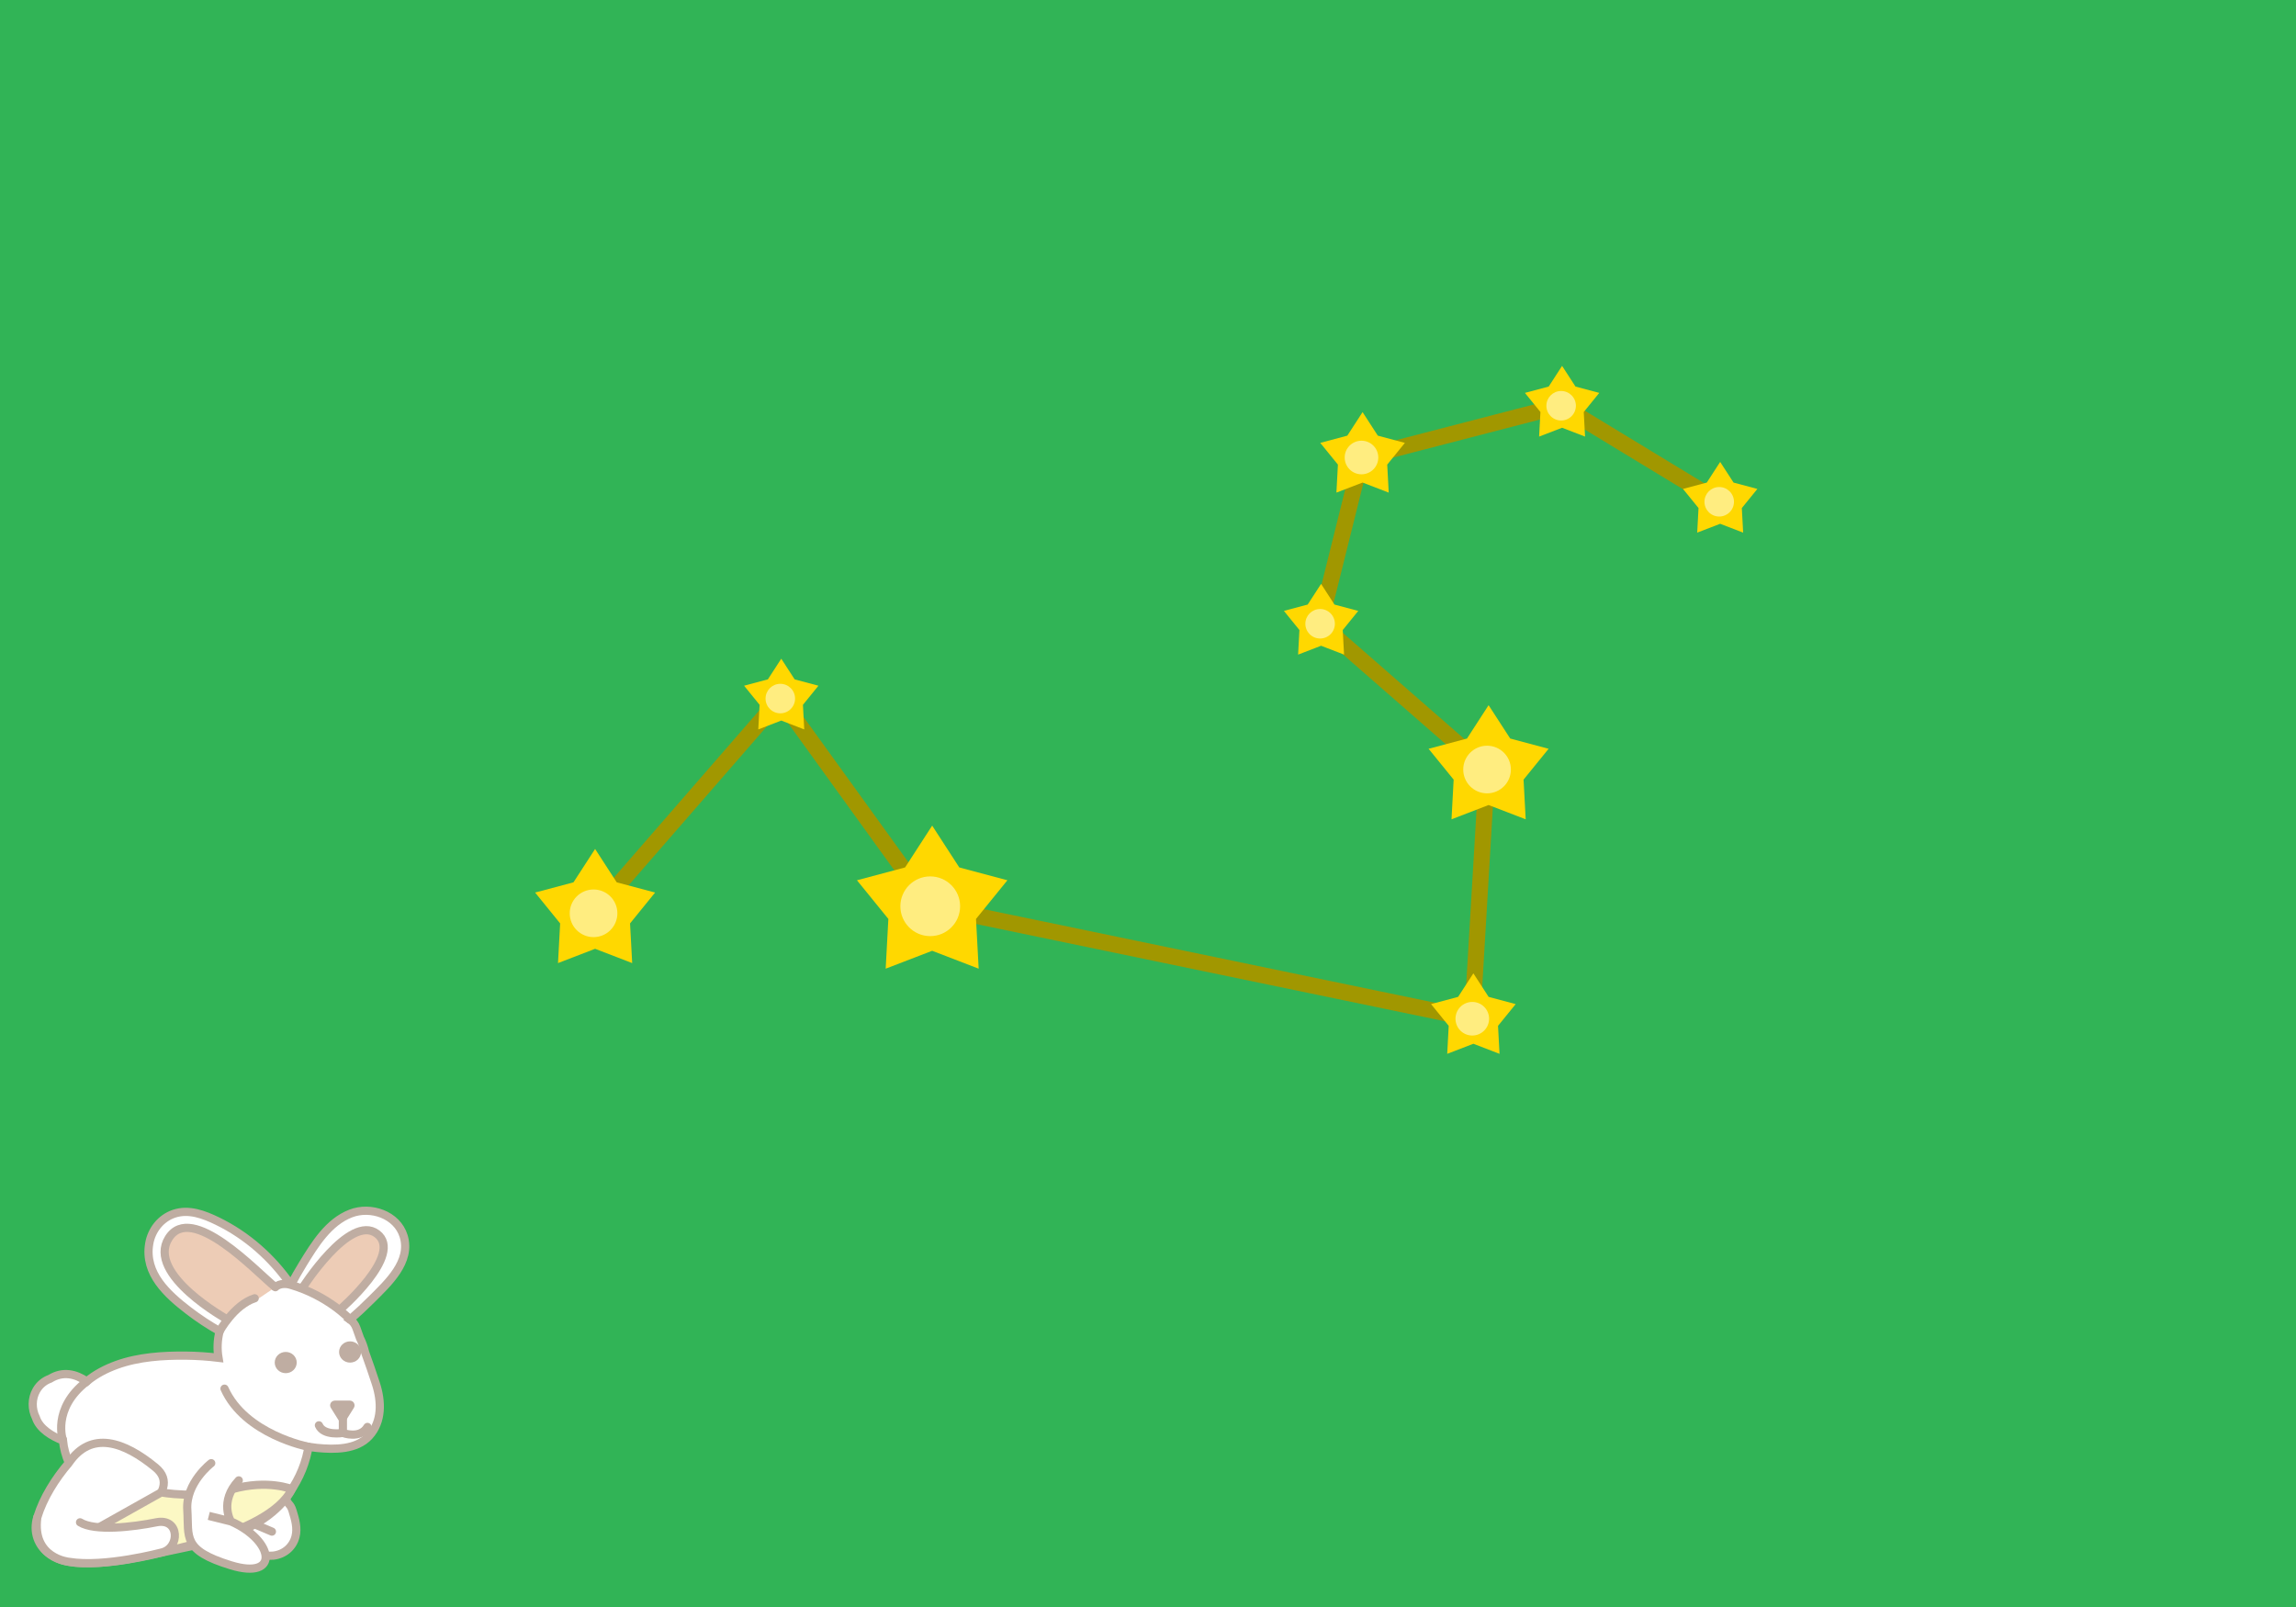 <?xml version="1.0" encoding="utf-8"?>
<!-- Generator: Adobe Illustrator 24.3.0, SVG Export Plug-In . SVG Version: 6.00 Build 0)  -->
<svg version="1.1" id="Layer_1" xmlns="http://www.w3.org/2000/svg" xmlns:xlink="http://www.w3.org/1999/xlink" x="0px" y="0px"
	 viewBox="0 0 1400 980" style="enable-background:new 0 0 1400 980;" xml:space="preserve">
<style type="text/css">
	.estars0{fill:#31B456;}
	.estars1{fill:#A19700;}
	.estars2{fill:#FFD800;}
	.estars3{fill:#FFED80;}
	.estars4{fill:#FFFFFF;stroke:#BFADA2;stroke-width:5;stroke-linecap:round;stroke-miterlimit:10;}
	.estars5{fill:#EDCCB6;stroke:#BFADA2;stroke-width:5;stroke-miterlimit:10;}
	.estars6{fill:#FCF8C4;stroke:#BFADA2;stroke-width:5;stroke-linecap:round;stroke-miterlimit:10;}
	.estars7{fill:#BFADA2;stroke:#BFADA2;stroke-width:5;stroke-linecap:round;stroke-miterlimit:10;}
	.estars8{fill:none;stroke:#BFADA2;stroke-width:5;stroke-linecap:round;stroke-miterlimit:10;}
</style>
<rect class="estars0" width="100%" height="100%"/>
<g>
	<g>
		<g>
			<path class="estars1" d="M897.73,626.17c-0.33,0-0.67-0.03-1-0.1L566.22,557.5c-1.21-0.25-2.27-0.94-2.99-1.94l-87.79-121.63
				l-109.8,126.26c-1.79,2.05-4.9,2.27-6.95,0.48c-2.05-1.78-2.27-4.89-0.49-6.95l113.87-130.95c0.99-1.13,2.45-1.74,3.94-1.69
				c1.51,0.07,2.89,0.82,3.77,2.04l90.3,125.11l323.06,67.03l8.53-143.87l-99.97-87.3c-1.39-1.22-1.99-3.11-1.54-4.9l25.22-101.39
				c0.44-1.75,1.79-3.13,3.54-3.58l121.74-31.56c1.29-0.34,2.65-0.13,3.79,0.56l96.39,58.56c2.33,1.41,3.07,4.44,1.65,6.76
				c-1.41,2.33-4.44,3.07-6.76,1.65l-94.62-57.48l-116.89,30.3l-23.79,95.63l99.52,86.91c1.15,1,1.77,2.48,1.68,4l-9.01,151.97
				c-0.08,1.43-0.79,2.75-1.92,3.62C899.86,625.82,898.81,626.17,897.73,626.17z"/>
		</g>
		<polygon id="s1" class="estars2" points="362.87,517.72 376.04,538.06 399.45,544.3 384.18,563.12 385.48,587.32 362.87,578.61 340.25,587.32 
			341.55,563.12 326.28,544.3 349.69,538.06 		"/>
		<polygon id="s2" class="estars2" points="907.68,430.04 920.86,450.38 944.27,456.63 929,475.44 930.3,499.64 907.68,490.93 885.07,499.64 
			886.37,475.44 871.09,456.63 894.51,450.38 		"/>
		<polygon id="s3" class="estars2" points="476.38,401.7 484.54,414.3 499.05,418.17 489.59,429.82 490.39,444.82 476.38,439.42 462.37,444.82 
			463.17,429.82 453.71,418.17 468.22,414.3 		"/>
		<polygon id="s4" class="estars2" points="805.54,356.08 813.7,368.68 828.21,372.55 818.74,384.21 819.55,399.2 805.54,393.8 791.53,399.2 
			792.33,384.21 782.87,372.55 797.37,368.68 		"/>
		<polygon id="s5" class="estars2" points="952.49,223.13 960.66,235.73 975.16,239.6 965.7,251.26 966.5,266.25 952.49,260.86 938.48,266.25 
			939.29,251.26 929.83,239.6 944.33,235.73 		"/>
		<polygon id="s6" class="estars2" points="1048.88,281.7 1057.05,294.3 1071.56,298.17 1062.09,309.82 1062.9,324.81 1048.88,319.42 
			1034.88,324.81 1035.68,309.82 1026.22,298.17 1040.72,294.3 		"/>
		<polygon id="s7" class="estars2" points="568.4,503.49 584.92,528.98 614.27,536.81 595.13,560.4 596.75,590.73 568.4,579.82 540.05,590.73 
			541.68,560.4 522.53,536.81 551.89,528.98 		"/>
		<polygon id="s8" class="estars2" points="898.4,593.57 907.69,607.92 924.2,612.33 913.43,625.59 914.35,642.66 898.4,636.52 882.45,642.66 
			883.36,625.59 872.59,612.33 889.1,607.92 		"/>
		<polygon id="s9" class="estars2" points="830.84,251.32 840.13,265.67 856.64,270.07 845.87,283.34 846.78,300.41 830.84,294.27 
			814.89,300.41 815.8,283.34 805.03,270.07 821.54,265.67 		"/>
		<path class="estars3" d="M376.45,556.96c0,8.02-6.5,14.53-14.53,14.53c-8.02,0-14.53-6.5-14.53-14.53c0-8.02,6.5-14.52,14.53-14.52
			C369.95,542.43,376.45,548.94,376.45,556.96z"/>
		<path class="estars3" d="M921.27,469.28c0,8.02-6.5,14.53-14.52,14.53c-8.02,0-14.53-6.5-14.53-14.53c0-8.02,6.5-14.52,14.53-14.52
			C914.76,454.76,921.27,461.26,921.27,469.28z"/>
		<path class="estars3" d="M484.8,426.01c0,4.97-4.03,9-9,9c-4.97,0-9-4.03-9-9c0-4.97,4.03-9,9-9
			C480.77,417.01,484.8,421.04,484.8,426.01z"/>
		<path class="estars3" d="M813.95,380.39c0,4.97-4.03,9-9,9c-4.97,0-9-4.03-9-9c0-4.97,4.03-9,9-9
			C809.92,371.39,813.95,375.42,813.95,380.39z"/>
		<path class="estars3" d="M960.91,247.44c0,4.97-4.03,9-9,9c-4.97,0-9-4.03-9-9c0-4.97,4.03-9,9-9
			C956.88,238.44,960.91,242.47,960.91,247.44z"/>
		<path class="estars3" d="M1057.3,306c0,4.97-4.03,9-9,9c-4.97,0-9-4.03-9-9c0-4.97,4.03-9,9-9
			C1053.27,297.01,1057.3,301.03,1057.3,306z"/>
		<path class="estars3" d="M585.43,552.67c0,10.06-8.15,18.21-18.21,18.21c-10.06,0-18.21-8.15-18.21-18.21
			c0-10.06,8.15-18.21,18.21-18.21C577.28,534.46,585.43,542.62,585.43,552.67z"/>
		<path class="estars3" d="M907.98,621.25c0,5.66-4.59,10.25-10.25,10.25c-5.66,0-10.24-4.59-10.24-10.25c0-5.66,4.59-10.24,10.24-10.24
			C903.39,611,907.98,615.59,907.98,621.25z"/>
		<path class="estars3" d="M840.42,279c0,5.66-4.59,10.25-10.25,10.25c-5.66,0-10.24-4.59-10.24-10.25c0-5.66,4.59-10.24,10.24-10.24
			C835.83,268.75,840.42,273.34,840.42,279z"/>
	</g>
</g>
<g class="rabbit">
<path id="rabbit" class="estars4" d="M222.62,824.7c-0.7-3.03-1.75-5.98-3.15-8.77c-0.73-2.03-1.45-4.07-2.17-6.1c-0.78-2.23-2.17-3.96-3.85-5.12
	c4.54-4,8.98-8.13,13.26-12.42c9.84-9.84,24.2-22.93,19.4-38.49c-4.05-13.09-20.1-18.47-32.23-13.78
	c-13.66,5.28-21.91,18.92-29.25,30.84c-2.56,4.16-4.97,8.4-7.25,12.72c-11.36-16.46-26.68-30.12-44.85-38.93
	c-8.13-3.94-17.41-7.52-26.46-4.46c-8.04,2.73-13.67,9.94-15.08,18.23c-3.1,18.2,11.06,30.95,24.13,40.97
	c5.99,4.59,12.28,8.72,18.81,12.41c-1.4,5.26-1.61,10.85-0.71,16.22c-6.53-0.79-13.11-1.23-19.67-1.31
	c-14.13-0.16-29.13,0.81-42.52,5.68c-6.55,2.38-12.83,5.67-18.12,10.06c-6.79-4.63-14.45-6.51-22.41-1.64
	c-3.37,1.22-6.35,3.58-8.31,7c-2.95,5.14-2.91,11.56-0.32,16.69c2.21,6.88,9.8,11.37,16.51,13.99c0.49,4.67,1.72,9.27,3.6,13.6
	c-8.33,9.8-15.53,21.23-19.24,33.22c-2.71,8.77,0.31,17.39,7.75,22.61c5.98,4.2,13.66,5.24,20.78,5.37
	c17.89,0.31,35.61-4.07,53-7.73c5.2-1.1,10.39-2.19,15.59-3.29c10.62,5.24,42.01,6.97,46.84,6.4c6.5-0.77,11.81-5.11,13.47-11.53
	c1.37-5.29-0.21-10.67-1.76-15.71c-1.5-4.87-2.71-3.17-4.21-8.04c6.54-8.3,11.33-18.12,13.41-28.44c0.17-0.87,0.33-1.74,0.46-2.62
	c1.72,0.26,3.44,0.49,5.19,0.66c10.57,1.04,24.1,1.21,31.84-7.29c8.05-8.84,7.58-21.14,4.11-31.85
	C227.15,837.42,224.9,831.05,222.62,824.7z"/>
<path class="estars4" d="M38.4,878.48c0,0-7.05-19.35,14.52-36.04"/>
<path class="estars4" d="M174.22,913.37c0,0-11.59,20.09-54.34,28.88"/>
<path class="estars4" d="M188.09,882.31c0,0-38.68-7.43-51.2-35.46"/>
<path class="estars5" d="M184.13,785.86c0,0,29.11-46.04,45.74-33.46S207,798.91,207,798.91"/>
<path class="estars5" d="M138.73,804.7c0,0-49.79-27.43-35.89-49.6s53.28,20.31,65.06,29.87"/>
<path class="estars4" d="M133.94,811.79c0,0,8.66-15.99,21.36-20.06"/>
<path class="estars4" d="M167.9,784.97c0,0,2.95-3.32,9.49-1.4c22.94,6.73,36.08,21.13,36.08,21.13"/>
<path class="estars4" d="M73.4,931.35c0,0,40.4-20.83,21.4-36.45s-39.1-22.81-52.8-2.83"/>
<line class="estars4" x1="155.31" y1="929.57" x2="165.8" y2="934.02"/>
<path class="estars6" d="M177.96,908.16c0,0-14.66-6.13-36.41,0c-21.75,6.13-43.21,1.95-43.21,1.95L48.8,937.91l36,11.01
	C84.8,948.92,163.62,937.53,177.96,908.16z"/>
<path class="estars4" d="M145.59,902.78c-12.21,13-4.79,25.02-4.79,25.02s-5-1.2-13.5-3.36l13.5,3.36c26.47,11.66,30,35.98,0,26.77
	c-30-9.21-25.5-17.29-26.59-33.81c-1.09-16.52,14.59-28.48,14.59-28.48"/>
<path class="estars4" d="M48.8,928.35c9,5.56,32,2.94,46.5,0s14.62,16.01,3.04,18.47c0,0-34.64,9.26-56.34,5.62
	c0,0-22.77-2.12-19.24-27.13"/>
<ellipse class="estars7" cx="174.22" cy="830.93" rx="4.21" ry="3.98"/>
<ellipse class="estars7" cx="213.46" cy="824.48" rx="4.21" ry="3.98"/>
<path class="estars7" d="M204.17,856.62h9.15c0.31,0,0.5,0.34,0.33,0.6l-4.57,7.31c-0.15,0.25-0.51,0.25-0.67,0l-4.57-7.31
	C203.67,856.96,203.86,856.62,204.17,856.62z"/>
<path class="estars8" d="M209.08,864.53v9.33c0,0-11.73,1.98-14.63-4.66"/>
<path class="estars8" d="M209.08,873.86c0,0,10.44,3.97,14.98-3.67"/>
</g>
</svg>
